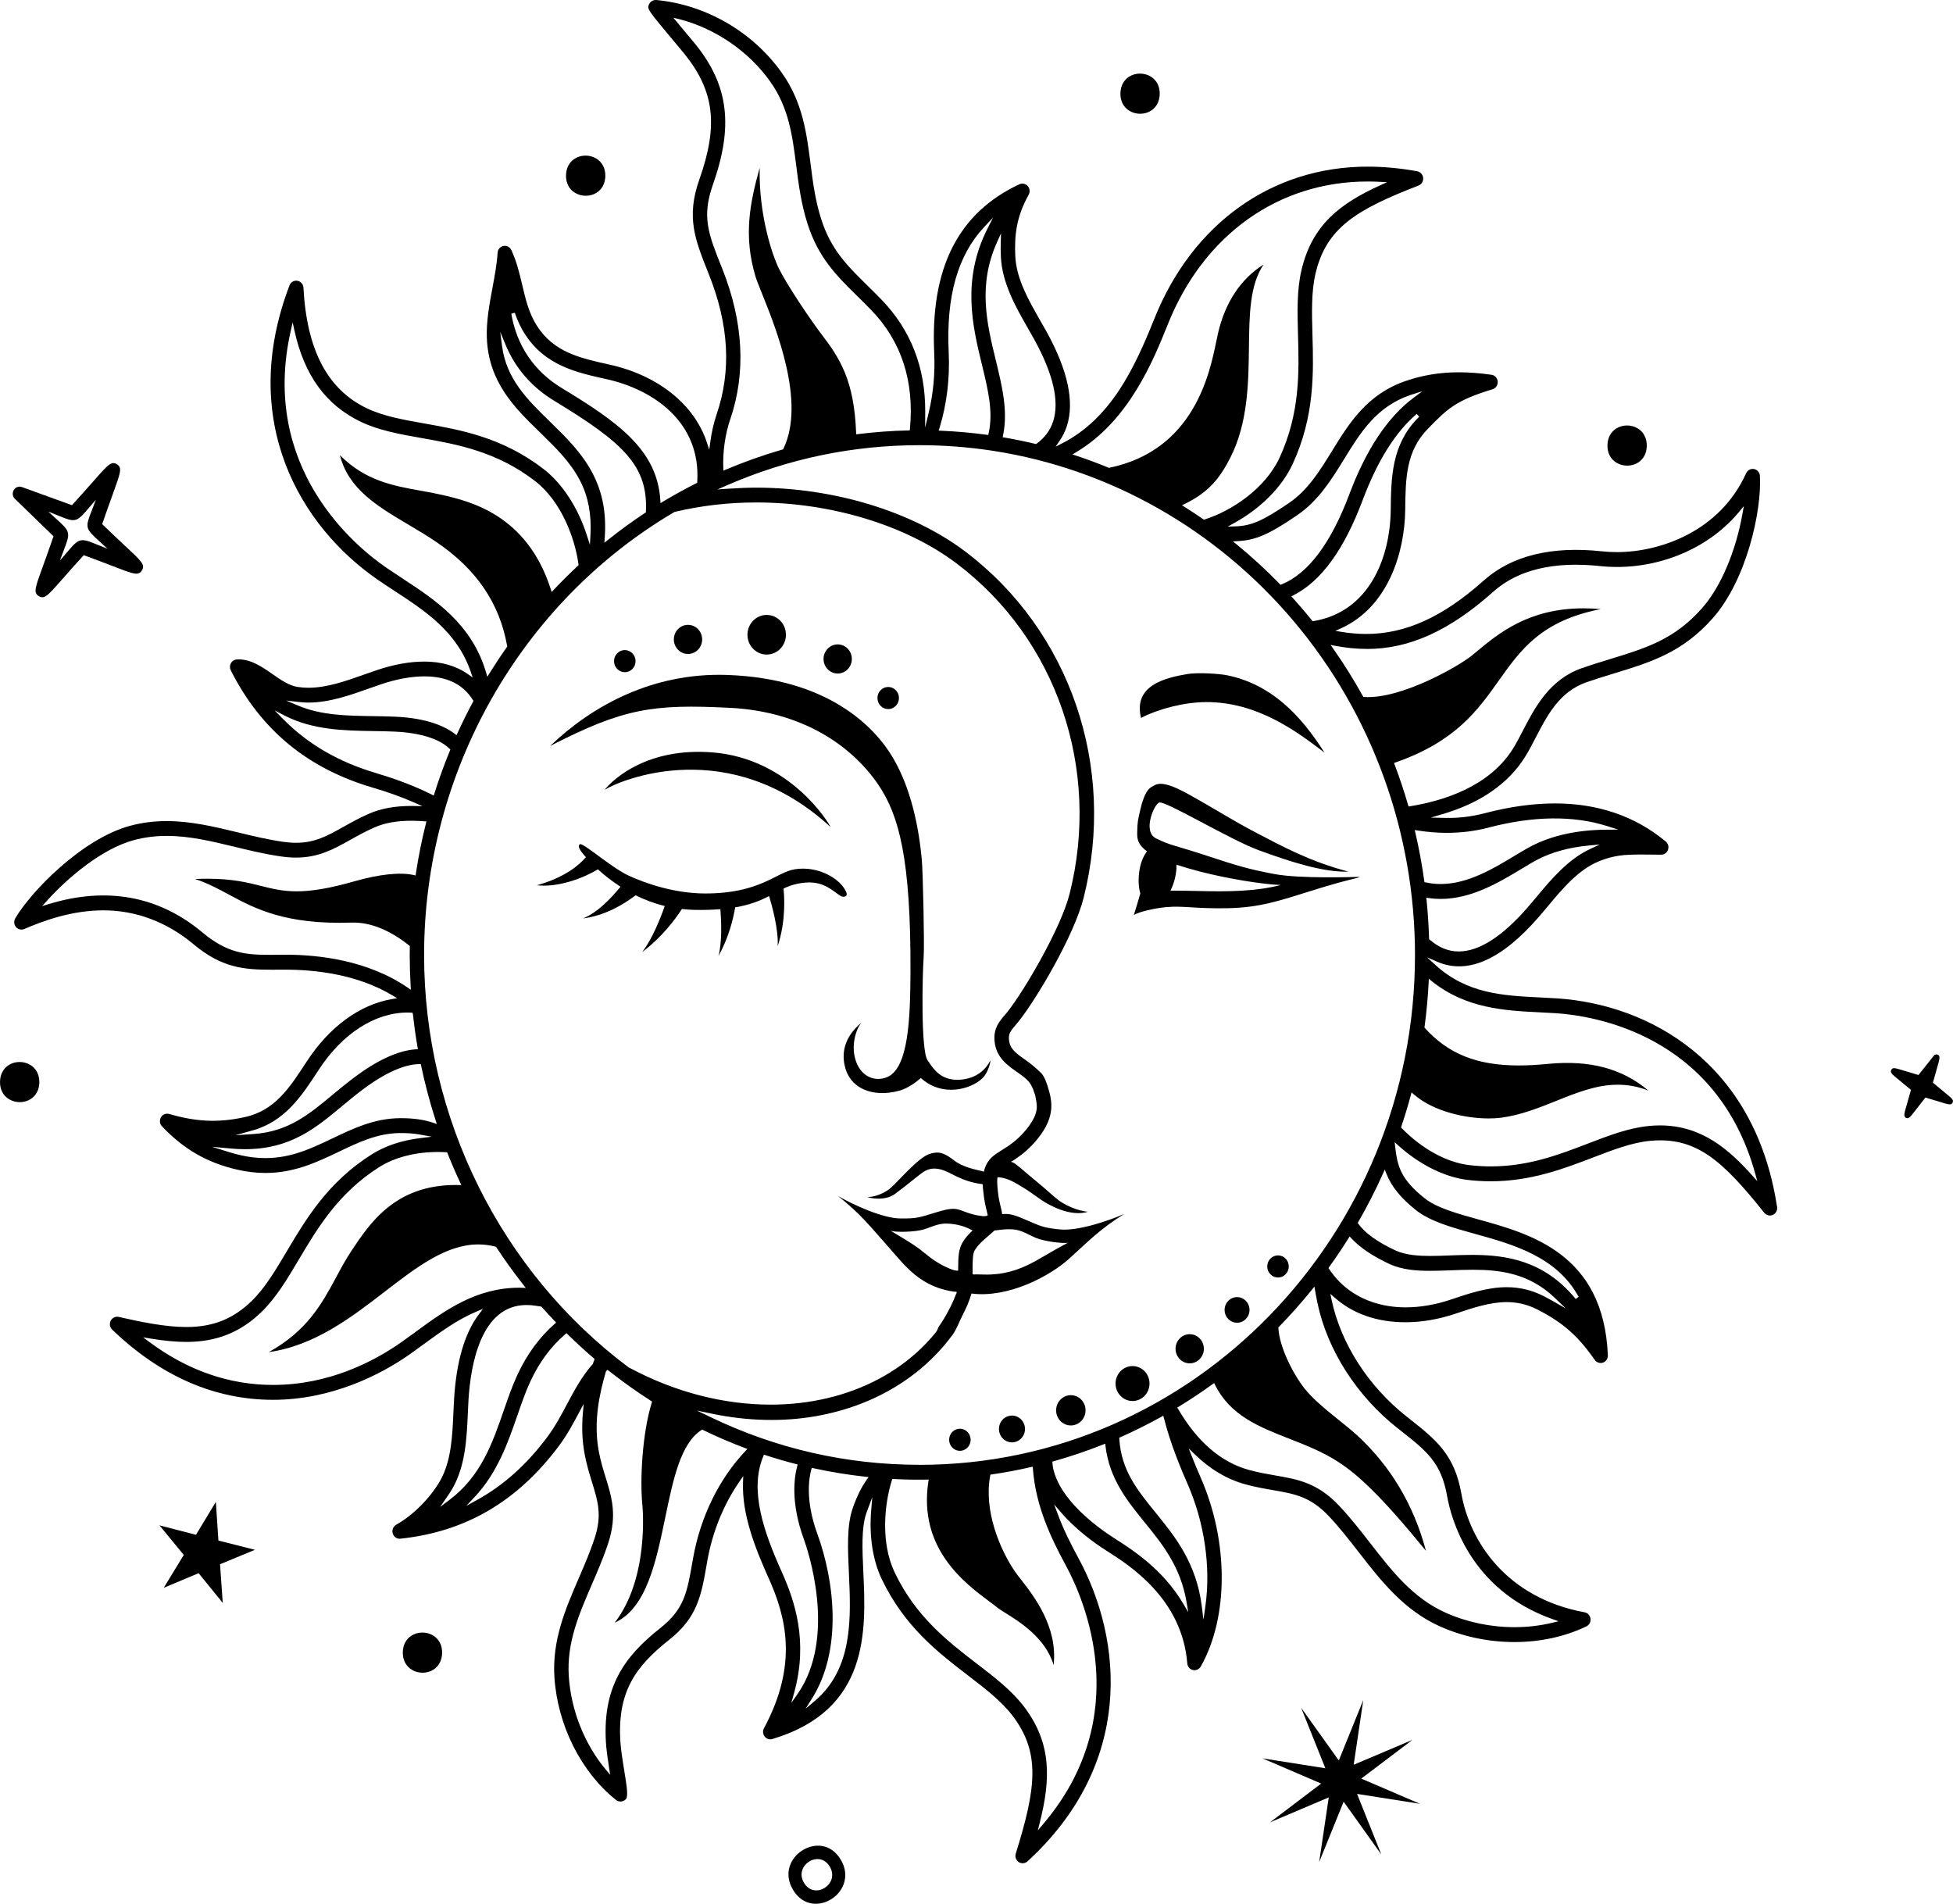 <svg width="632" height="616" viewBox="0 0 632 616" fill="none" xmlns="http://www.w3.org/2000/svg">
<g clip-path="url(#clip0_1494_10840)">
<path d="M570.931 392.418C571.374 392.977 572.031 393.301 572.746 393.301C574.061 393.301 575.112 392.22 575.112 390.896C575.112 390.646 575.076 390.418 575.012 390.19C567.801 343.631 533.546 324.995 503.895 323.047C502.136 322.929 500.371 322.841 498.592 322.752C486.342 322.149 474.772 321.583 464.487 312.214L461.793 309.758L465.109 311.199C474.972 315.479 486.042 310.434 497.948 296.704C498.806 295.719 499.664 294.689 500.543 293.645L500.779 293.358C505.717 287.452 510.82 281.341 517.502 278.657C522.097 276.811 525.37 276.495 530.981 276.495C532.131 276.495 533.36 276.509 534.711 276.524L537.534 276.554C538.871 276.554 539.914 275.473 539.914 274.149C539.914 273.318 539.507 272.56 538.828 272.112C529.015 264.037 517.037 259.963 503.18 259.963C496.09 259.963 488.429 261.036 480.403 263.147C476.351 264.213 471.984 264.772 467.418 264.64L463.022 264.544L466.789 263.434C479.117 259.808 488.122 253.55 493.56 244.842C494.718 242.989 495.783 240.937 496.905 238.768C500.714 231.406 504.659 223.795 513.4 220.757C516.523 219.669 519.517 218.75 522.419 217.867C534.318 214.22 544.467 211.116 554.272 200.011C565.192 187.649 570.145 165.344 569.516 153.996C569.459 152.893 568.68 151.974 567.622 151.768C566.557 151.562 565.499 152.136 565.056 153.121C556.559 171.963 537.22 178.647 523.241 178.647C521.597 178.647 519.968 178.559 518.388 178.39C502.072 176.625 489.137 179.809 480.16 187.826C466.939 199.629 454.854 205.13 442.111 205.13C439.524 205.13 436.83 204.902 434.107 204.453L432.134 204.13L433.964 203.299C449.015 196.489 454.561 179.067 454.732 165.028C454.846 154.82 454.947 146.01 462.093 138.714C468.425 132.25 471.041 129.58 482.997 125.955C484.048 125.639 484.748 124.594 484.67 123.469C484.584 122.344 483.741 121.417 482.654 121.263C478.859 120.726 475.408 120.461 472.099 120.461C466.045 120.461 460.442 121.373 454.968 123.241C442.368 127.543 436.579 136.935 430.991 146.01C427.003 152.481 423.244 158.571 417.176 162.711C408.657 168.513 404.919 170.146 399.795 170.315L397.28 170.396L399.502 169.168C408.05 164.447 414.903 157.519 418.305 150.15C425.466 134.633 425.066 120.623 424.716 108.268C424.516 101.135 424.323 94.398 425.716 88.485C429.175 73.814 438.788 67.857 459.034 60.047C460.021 59.672 460.642 58.65 460.542 57.568C460.442 56.487 459.656 55.605 458.62 55.414C453.138 54.421 447.728 53.921 442.54 53.921C411.716 53.921 385.945 72.262 373.61 102.995C367.17 119.042 359.552 135.383 343.672 143.473L341.599 144.532L342.929 142.583C343.936 141.104 344.722 139.501 345.258 137.817C347.731 130.066 345.573 119.917 338.848 107.65C338.162 106.393 337.426 105.113 336.682 103.819C332.837 97.105 328.864 90.169 328.549 82.793C328.256 76.108 328.885 70.181 332.88 63.011C333.388 62.099 333.266 60.966 332.58 60.194C331.908 59.436 330.786 59.201 329.879 59.62C310.039 68.909 301.02 86.772 302.314 114.232C302.621 120.77 302.035 127.198 300.57 133.353L299.376 138.361L299.405 133.206C299.484 118.954 294.731 106.76 285.276 96.972C283.761 95.398 282.274 93.935 280.831 92.516L280.673 92.361C274.106 85.897 268.91 80.786 265.751 70.916C263.8 64.827 263.028 58.745 262.278 52.862C261.027 43.088 259.741 32.991 252.958 23.497C243.56 10.274 228.374 1.5 212.365 0C212.308 0 212.243 0 212.179 0C211.25 0 210.407 0.552 210.028 1.405C209.37 2.875 209.356 2.905 218.375 13.694L218.754 14.149C220.119 15.782 221.177 17.047 221.456 17.393C231.204 29.498 232.519 40.536 226.301 58.105C222.02 70.218 224.936 77.557 228.981 87.721L229.417 88.824C235.892 105.113 236.714 119.895 231.926 134C230.982 136.766 230.289 139.781 229.86 142.965L229.517 145.495L228.717 143.083C224.65 130.831 212.908 121.454 197.307 117.99C187.609 115.85 179.233 113.997 173.73 105.385C171.164 101.377 170.106 96.913 168.991 92.192C168.112 88.456 167.198 84.595 165.468 80.903C165.018 79.94 163.967 79.381 162.917 79.587C161.873 79.793 161.094 80.697 161.03 81.793C160.801 85.404 160.108 89.147 159.365 93.118C158.371 98.48 157.342 104.01 157.542 109.276C158.078 123.697 166.562 131.956 174.766 139.935C179.854 144.892 184.643 149.554 187.759 155.629C190.353 160.689 191.439 166.395 191.075 173.073L190.896 176.279L189.924 173.235C187.044 164.241 181.941 156.423 175.924 151.783C162.552 141.487 149.138 139.111 137.296 137.016C130.463 135.802 124.017 134.662 118.65 132.081C105.964 125.977 99.275 113.225 98.196 93.089C98.132 91.964 97.31 91.023 96.231 90.846C95.137 90.677 94.072 91.309 93.679 92.346C76.891 136.42 97.381 170.403 122.152 187.517C123.888 188.723 125.689 189.899 127.512 191.091L127.69 191.208C137.624 197.702 147.901 204.409 152.368 217.463L152.968 219.228L151.475 218.169C147.63 215.44 142.856 214.065 137.274 214.065C132.579 214.065 127.44 214.992 122.002 216.816C120.787 217.22 119.55 217.661 118.292 218.103L117.914 218.235C111.932 220.36 105.786 222.537 99.79 222.537C98.582 222.537 97.403 222.449 96.281 222.265C93.515 221.824 90.913 220.015 88.169 218.11C84.781 215.757 80.972 213.094 76.606 213.381C75.812 213.433 75.105 213.889 74.712 214.602C74.326 215.315 74.311 216.168 74.676 216.897C84.46 236.245 99.532 248.674 120.744 254.888C125.461 256.271 129.892 257.867 133.915 259.624L136.702 260.845L133.172 260.779C127.748 260.779 123.217 261.61 119.336 263.323C116.163 264.721 113.454 266.236 111.067 267.574C105.957 270.442 101.919 272.7 95.816 272.7C94.508 272.7 93.115 272.597 91.678 272.391C86.775 271.692 81.901 270.523 77.192 269.383L77.041 269.346C69.58 267.545 61.862 265.677 53.958 265.677C49.798 265.677 45.925 266.177 42.108 267.199C26.485 271.398 9.855 288.666 4.938 297.153C4.416 298.042 4.516 299.175 5.181 299.962C5.831 300.727 6.939 300.999 7.854 300.602C13.879 298.006 23.098 294.557 33.482 294.557C43.866 294.557 53.9 298.234 62.555 305.47C71.76 313.177 78.892 313.773 87.955 313.773C89.048 313.773 90.184 313.766 91.371 313.751H92.35C101.862 313.751 115.612 315.207 127.104 322.142L128.512 322.988L126.904 323.26C116.377 325.054 106.536 332.276 99.175 343.594C93.658 352.081 88.891 359.406 79.085 361.494C70.552 363.311 63.713 363.017 54.715 360.443C53.707 360.156 52.6 360.619 52.071 361.531C51.535 362.465 51.671 363.664 52.414 364.436C59.525 371.922 67.072 376.254 76.891 378.49C79.929 379.181 82.952 379.534 85.868 379.534C95.266 379.534 102.584 376.041 109.659 372.658C116.106 369.576 122.18 366.686 129.406 366.62H129.792C132.064 366.62 134.03 366.775 135.795 367.091L139.733 367.797L135.766 368.289C129.906 369.018 124.567 370.812 120.336 373.489C106.114 382.468 99.011 394.419 92.75 404.972C89.127 411.076 85.718 416.827 81.408 420.997C75.426 426.792 68.916 429.381 60.304 429.381C53.622 429.381 45.832 427.807 38.406 426.108C37.399 425.873 36.312 426.387 35.826 427.336C35.333 428.292 35.533 429.476 36.298 430.219C51.978 445.295 69.487 452.936 88.348 452.936C107.208 452.936 123.181 444.868 132.757 438.095C134.208 437.073 135.652 436.021 137.103 434.955C142.506 431.006 148.087 426.932 154.255 424.35L156.299 423.497L154.948 425.292C150.388 431.322 147.694 440.5 146.951 452.568C146.865 454.01 146.794 455.488 146.729 457.003C146.386 464.784 146.036 472.836 142.391 479.183C139.204 484.743 133.637 490.31 128.212 493.354C127.24 493.906 126.769 495.09 127.097 496.186C127.426 497.274 128.434 497.995 129.563 497.87C150.667 495.649 167.448 485.824 180.884 467.828C183.578 464.217 185.579 460.452 187.516 456.812L188.881 454.245L188.623 457.157C188.202 461.923 188.402 466.35 189.224 470.674C189.874 474.072 190.782 476.999 191.575 479.58C193.498 485.794 194.87 490.251 192.426 497.716C190.96 502.172 189.088 506.504 187.273 510.688C183.02 520.528 178.625 530.699 179.411 542.716C180.426 558.248 188.08 573.471 199.379 582.436C200.337 583.193 201.809 583.031 202.595 582.083C203.091 581.484 203.053 579.423 202.481 575.898C201.909 572.36 201.052 567.073 200.859 564.822C199.401 547.724 205.511 539.318 216.56 530.581C225.701 523.345 226.951 516.174 228.681 506.246L228.867 505.18C230.518 495.73 234.155 486.773 239.372 479.271L240.516 477.624L240.444 479.646C240.066 489.839 244.204 500.569 248.735 510.644C254.281 522.984 258.44 538.399 247.22 559.211C246.762 560.064 246.848 561.116 247.441 561.881C248.02 562.631 248.992 562.969 249.921 562.697C281.424 553.313 280.245 527.537 279.38 508.725C279.044 501.334 278.722 494.355 280.33 489.677C280.473 489.258 280.623 488.846 280.773 488.457L282.281 484.427L281.917 488.729C281.217 496.987 282.432 504.886 285.34 510.96C292.723 526.375 303.636 534.744 313.27 542.135C318.83 546.4 324.076 550.43 327.72 555.225C336.754 567.124 335.324 578.582 328.707 599.755C328.385 600.784 328.778 601.917 329.657 602.512C330.515 603.086 331.723 602.998 332.487 602.292C366.856 570.831 363.547 530.978 348.996 504.172C346.788 500.106 344.265 495.23 342.3 489.927L341.142 486.795L343.3 489.31C348.031 494.833 353.963 499.15 358.108 501.79L358.423 501.981C365.655 506.592 382.55 517.373 384.208 538.222C384.294 539.274 385.023 540.142 386.023 540.377C387.045 540.59 388.06 540.127 388.561 539.245C397.608 523.315 397.623 498.797 388.596 478.22C387.546 475.815 386.567 473.476 385.695 471.255L384.673 468.659L386.645 470.586C391.569 475.381 397.044 478.639 402.925 480.257C406.242 481.169 409.279 481.698 411.959 482.161C419.013 483.382 424.087 484.257 430.126 490.692C433.563 494.355 436.694 498.385 439.724 502.275C446.942 511.556 454.318 521.036 466.01 526.264C473.414 529.574 481.74 531.317 490.101 531.317C498.463 531.317 506.467 529.559 513.364 526.242C514.293 525.794 514.822 524.794 514.693 523.749C514.557 522.705 513.793 521.874 512.785 521.69C487.529 517.028 475.622 498.782 472.899 483.265C470.677 470.586 464.566 465.754 456.104 459.069L455.182 458.341C442.747 448.509 433.899 434.734 430.905 420.556L430.512 418.658L431.834 419.82C437.887 425.145 445.62 427.836 454.804 427.836C460.085 427.836 465.545 426.902 471.012 425.064C476.515 423.21 482.154 421.313 487.564 421.313C491.088 421.313 494.361 422.107 497.548 423.74C505.76 427.939 510.612 432.205 516.073 440.029C516.666 440.875 517.788 441.236 518.738 440.897C519.71 440.552 520.353 439.573 520.311 438.522C518.938 405.796 495.511 399.302 478.409 394.566C471.477 392.647 464.931 390.83 461.036 387.734C453.21 381.505 452.209 377.313 451.495 371.15L451.316 369.576L452.474 370.621C459.335 376.828 467.51 380.895 474.907 381.777C477.394 382.079 479.924 382.226 482.411 382.226C495.454 382.226 506.096 378.144 515.487 374.541C521.997 372.04 528.122 369.687 534.032 369.135C548.726 367.789 557.252 375.261 570.931 392.433V392.418ZM514.529 274.73C507.389 278.061 501.986 284.518 497.219 290.225L497.084 290.387C496.19 291.453 495.311 292.497 494.447 293.505C486.178 303.036 478.645 307.86 472.049 307.86C468.711 307.86 465.638 306.617 462.665 304.058L462.458 303.882V303.61C462.322 299.432 462.05 295.27 461.643 291.247L461.564 290.475L462.315 290.585C463.587 290.769 464.888 290.865 466.181 290.865C476.237 290.865 485.177 285.467 492.367 281.135C494.161 280.054 496.012 278.929 497.577 278.12C502.229 275.7 507.832 274.171 514.222 273.575L517.688 273.252L514.515 274.73H514.529ZM468.204 269.479C472.863 269.479 477.352 268.92 481.554 267.817C496.019 264.007 509.054 263.823 520.003 267.273L523.698 268.435L519.839 268.464C510.384 268.523 502.186 270.325 495.476 273.818C493.775 274.708 491.859 275.862 490.008 276.98C483.319 281.018 474.993 286.04 466.203 286.04C464.559 286.04 462.922 285.864 461.35 285.511L460.95 285.423L460.893 285.004C460.171 279.775 459.206 274.546 458.02 269.457L457.812 268.582L458.677 268.714C462.043 269.229 465.245 269.486 468.204 269.486V269.479ZM442.325 209.984C456.076 209.984 469.076 204.1 483.233 191.458C491.195 184.34 502.93 181.545 517.902 183.178C519.61 183.362 521.383 183.457 523.169 183.457C538.771 183.457 553.621 176.743 562.884 165.491L564.306 163.763L563.913 165.991C561.733 178.442 556.83 189.943 550.806 196.768C541.879 206.873 532.76 209.667 521.218 213.205C518.402 214.065 515.208 215.043 511.899 216.191C501.393 219.838 496.612 229.075 492.767 236.503C491.666 238.628 490.659 240.57 489.615 242.239C481.997 254.432 467.303 259.102 456.319 260.874L455.811 260.955L455.661 260.448C454.382 256.05 452.931 251.682 451.33 247.468L451.109 246.88L451.695 246.674C471.062 239.878 478.188 229.84 485.077 220.132C492.11 210.234 498.77 200.85 518.016 197.084C516.108 196.923 514.243 196.834 512.442 196.834C494.704 196.834 484.963 204.917 477.852 210.822L476.287 212.116C472.192 215.477 453.474 226.273 441.496 225.523L441.175 225.501L441.018 225.214C438.116 219.978 434.907 214.83 431.455 209.91L430.598 208.682L432.041 208.961C435.55 209.631 439.009 209.969 442.311 209.969L442.325 209.984ZM458.77 135.317C450.294 143.973 450.173 154.643 450.051 164.961C449.865 180.354 443.219 197.893 425.123 200.96L424.787 201.019L424.573 200.747C422.658 198.371 420.585 195.945 418.427 193.554L417.891 192.959L418.598 192.598C427.61 187.98 434.943 177.861 441.025 161.667C445.749 149.084 451.616 139.751 458.463 133.927L459.256 134.824L458.777 135.317H458.77ZM400.538 175.088C406.363 174.787 410.672 172.911 419.763 166.712C426.674 162.005 430.876 155.18 434.943 148.576C440.331 139.825 445.427 131.566 456.44 127.801L460.278 126.587L457.391 128.742C449.058 134.971 442.082 145.465 436.651 159.931C430.698 175.772 423.337 185.582 414.753 189.083L414.396 189.23L414.124 188.951C409.779 184.479 405.091 180.177 400.203 176.169L398.98 175.169L400.538 175.088ZM348.21 146.341C365.377 136.155 373.245 116.549 377.955 104.834C389.54 75.969 413.688 58.73 442.554 58.73C443.812 58.73 445.084 58.76 446.378 58.826L448.865 58.951L446.585 59.988C433.835 65.783 424.637 72.659 421.178 87.338C419.635 93.876 419.835 100.921 420.042 108.378C420.378 120.211 420.757 133.611 414.082 148.076C409.472 158.063 398.602 165.314 389.868 168.065L389.597 168.153L389.361 167.991C387.374 166.616 385.373 165.3 383.429 164.079L382.493 163.491L383.479 163.013C391.298 159.21 394.878 154.496 398.123 148.12C403.855 136.832 404.019 123.947 404.155 112.578C404.29 101.752 404.405 92.229 408.893 85.603C401.539 90.221 396.472 97.832 394.164 107.797C393.985 108.555 393.806 109.452 393.599 110.452C391.426 120.983 386.352 145.642 359.037 151.349L358.866 151.386L358.701 151.319C355.35 149.937 351.862 148.635 348.317 147.458L347.052 147.039L348.203 146.355L348.21 146.341ZM323.94 75.498L323.847 78.454C323.804 79.903 323.811 81.389 323.883 82.984C324.247 91.552 328.714 99.355 332.659 106.246C333.388 107.518 334.11 108.776 334.781 110.004C340.835 121.035 342.864 129.882 340.82 136.295C339.898 139.185 338.155 141.553 335.496 143.524L335.282 143.686L335.017 143.62C331.801 142.847 328.449 142.163 325.069 141.575L324.461 141.472L324.59 140.847C326.241 133.022 324.304 125.05 322.253 116.608C319.344 104.635 316.336 92.251 322.725 78.175L323.94 75.491V75.498ZM304 138.582C306.395 130.779 307.402 122.498 307.002 113.982C306.144 95.847 309.925 82.573 318.544 73.402L321.353 70.416L319.494 74.101C311.133 90.684 314.778 105.701 317.708 117.777C319.737 126.124 321.488 133.338 319.916 140.215L319.795 140.751L319.266 140.678C314.463 140.023 309.503 139.582 304.529 139.369L303.757 139.339L303.993 138.582H304ZM236.342 135.589C241.445 120.535 240.573 104.187 233.748 87L233.312 85.904C229.26 75.726 227.03 70.122 230.696 59.76C237.4 40.794 235.77 27.63 225.058 14.326C224.75 13.951 223.492 12.443 221.92 10.561L217.911 5.751L219.655 6.155C231.432 9.171 242.203 16.525 249.206 26.335C255.267 34.822 256.425 43.882 257.647 53.472C258.426 59.576 259.233 65.886 261.32 72.409C264.851 83.426 270.689 89.177 277.45 95.832C278.915 97.266 280.423 98.759 281.967 100.355C291.708 110.445 295.91 123.352 294.459 138.722L294.409 139.259L293.888 139.273C288.535 139.391 283.089 139.788 277.7 140.457L277.064 140.538L277.036 139.876C276.393 123.197 271.833 115.983 265.944 108.29C262.171 103.363 254.466 91.868 251.958 86.698C249.985 82.632 245.497 69.644 245.84 54.296C242.624 65.805 240.545 76.41 244.497 89.508C244.847 90.662 245.604 92.552 246.569 94.942C251.172 106.371 260.755 130.139 253.537 145.149L253.423 145.392L253.173 145.465C247.012 147.238 240.859 149.422 234.877 151.952L234.098 152.283L234.062 151.415C233.862 146.113 234.663 140.501 236.328 135.604L236.342 135.589ZM166.59 101.208C167.491 103.811 168.541 106.047 169.813 108.025C176.374 118.284 186.508 120.527 196.306 122.69C211.271 126.006 226.823 136.457 225.636 155.864L225.615 156.217L225.308 156.372C221.691 158.196 218.075 160.189 214.566 162.299L213.737 162.799L213.68 161.814C212.679 145.502 199.822 136.493 181.77 125.55C172.865 120.152 167.219 111.835 165.461 101.517L166.597 101.208H166.59ZM177.968 136.427C170.685 129.338 163.81 122.645 162.438 111.791L161.88 107.378L163.567 111.475C166.719 119.115 172.043 125.249 179.383 129.705C201.845 143.318 209.699 150.775 209.027 165.469L209.013 165.785L208.756 165.954C204.682 168.638 200.609 171.602 196.635 174.772L195.584 175.61L195.684 174.25C196.27 166.204 195.063 159.571 191.882 153.379C188.395 146.583 183.092 141.421 177.968 136.435V136.427ZM218.204 165.689L218.361 165.623C226.866 163.608 235.742 162.579 244.732 162.579C268.974 162.579 293.223 169.962 309.596 182.339C341.957 206.799 356.3 248.747 346.13 289.203C343.336 300.315 331.415 320.62 326.027 327.393C325.734 327.753 325.448 328.099 325.169 328.423L325.048 328.57C323.289 330.629 321.474 332.761 321.846 336.887C322.317 342.138 326.027 344.712 329.007 346.786C330.936 348.124 332.759 349.389 333.724 351.191C334.031 351.765 334.353 352.404 334.51 353.044C334.646 353.566 334.967 354.081 335.046 354.611C335.274 356.14 335.689 357.479 335.446 359.06C335.182 360.796 334.338 362.384 333.359 363.803C332.966 364.377 332.544 364.936 332.101 365.473C329.221 369.01 326.42 370.76 324.168 372.165C323.004 372.893 321.81 373.621 320.81 374.592C319.909 375.46 319.266 376.511 318.816 377.688C318.644 378.151 318.487 378.6 318.401 379.093C317.979 379.019 317.558 378.879 317.136 378.791C314.728 378.276 311.04 377.269 308.896 375.585C305.523 372.945 303.743 372.415 300.777 373.379C297.175 374.541 290.622 382.307 288.199 384.41C286.734 385.682 283.739 387.271 280.802 387.322C281.117 387.579 286.234 388.8 289.607 386.329C292.98 383.851 295.739 381.49 298.154 379.666C299.812 378.416 302.428 376.901 307.624 379.696C310.075 381.012 312.677 382.145 315.399 382.718C316.05 382.858 316.764 383.042 317.429 383.093C317.572 383.108 317.772 383.093 317.901 383.167C318.108 383.292 318.029 383.851 318.051 384.072C318.101 384.557 318.158 385.05 318.201 385.535C318.465 388.381 318.944 390.33 319.302 391.757C319.437 392.286 319.58 392.889 319.645 393.286C319.645 393.323 318.787 393.507 318.708 393.514C318.144 393.558 317.529 393.441 316.965 393.36C316.379 393.279 315.8 393.169 315.228 393.029C314.227 392.786 313.248 392.47 312.283 392.102C309.232 390.94 308.431 390.617 302.971 392.271C297.511 393.919 296.875 394.301 291.408 394.257C285.519 394.206 275.964 389.749 271.183 386.991C278.472 392.705 281.938 397.236 287.391 403.347C288.928 405.068 290.4 406.855 291.972 408.554C293.638 410.355 295.41 412.047 297.397 413.466C299.605 415.047 302.042 416.261 304.622 417.04C305.544 417.32 306.48 417.548 307.424 417.724C307.867 417.805 308.303 417.886 308.746 417.952C308.917 417.974 309.468 417.908 309.575 418.048C309.703 418.21 309.332 418.842 309.26 419.011C309.01 419.629 308.782 420.247 308.517 420.857C307.924 422.21 307.252 423.519 306.545 424.814C305.916 425.961 305.251 427.086 304.544 428.182C304.265 428.608 303.915 428.969 303.707 429.425C303.45 429.976 303.286 430.52 302.907 431.006C302.435 431.616 301.928 432.212 301.42 432.793C300.356 434.014 299.233 435.183 298.069 436.308C293.981 440.243 289.335 443.552 284.368 446.192C279.165 448.957 273.605 451.002 267.902 452.362C261.849 453.811 255.624 454.495 249.414 454.495C234.155 454.495 218.454 450.428 204.01 442.736C203.903 442.677 203.789 442.64 203.682 442.603L203.517 442.515C162.016 411.48 137.238 361.568 137.238 308.993C137.238 249.998 168.262 195.091 218.204 165.689ZM327.749 397.78C330.636 397.993 332.53 399.398 335.16 400.523C337.783 401.641 344.001 402.479 345.709 402.089C345.394 402.163 345.044 402.42 344.751 402.575C344.429 402.744 344.108 402.913 343.786 403.082C343.164 403.413 342.557 403.751 341.942 404.09C340.792 404.737 339.655 405.399 338.512 406.068C336.397 407.303 334.281 408.539 332.058 409.568C329.779 410.62 327.399 411.422 324.94 411.885C323.532 412.15 322.11 412.312 320.681 412.385C319.044 412.473 317.429 412.341 315.792 412.348C315.571 412.348 314.978 412.451 314.806 412.297C314.663 412.172 314.728 411.775 314.735 411.598C314.756 411.186 314.735 410.782 314.735 410.377C314.735 409.576 314.742 408.774 314.785 407.973C314.842 406.899 314.856 405.575 315.399 404.612C316.436 402.781 318.344 401.163 320.03 399.729C320.595 399.251 321.131 398.736 321.696 398.258C321.932 398.059 322.182 398.111 322.489 398.074C324.247 397.846 325.955 397.647 327.742 397.78H327.749ZM310.039 411.142C308.703 411.194 307.245 410.473 306.044 409.921C304.829 409.363 303.657 408.693 302.535 407.958C300.806 406.818 299.255 405.45 297.618 404.185C295.696 402.7 291.894 400.42 288.199 398.228C289.864 398.802 296.125 398.648 298.855 397.824C301.585 397 303.614 395.801 306.502 395.912C308.074 395.971 309.646 396.191 311.169 396.64C311.783 396.816 312.383 397.037 312.977 397.28C313.241 397.39 313.491 397.522 313.756 397.633C313.934 397.706 314.077 397.846 314.256 397.934C314.299 397.956 314.742 398.118 314.756 398.103L314.578 398.272C313.12 399.677 312.105 400.927 311.383 402.2C311.326 402.295 311.276 402.398 311.226 402.494C309.904 405.112 310.154 408.274 310.054 411.157L310.039 411.142ZM130.199 187.12L129.777 186.84C128.076 185.722 126.39 184.626 124.76 183.501C115.005 176.765 83.967 151.327 94.122 106.9L94.708 104.326L95.273 106.908C98.425 121.366 105.421 131.022 116.67 136.435C122.595 139.288 129.348 140.487 136.502 141.752C147.83 143.759 160.658 146.032 173.122 155.629C181.713 162.255 186.072 174.272 187.194 182.545L187.237 182.861L187.001 183.075C184.407 185.487 181.784 188.098 179.204 190.826L178.525 191.547L178.218 190.598C170.478 166.469 151.968 162.196 143.077 160.137C140.748 159.6 138.368 159.174 136.066 158.762C127.276 157.188 118.207 155.563 110.009 147.282C112.718 158.218 122.123 163.799 132.05 169.69C135.066 171.477 138.182 173.33 141.205 175.375C154.141 184.134 161.63 195.113 164.103 208.947L164.146 209.204L163.996 209.417C162.016 212.219 160.137 215.058 158.393 217.86L157.7 218.978L157.328 217.705C152.725 201.865 140.748 194.04 130.177 187.127L130.199 187.12ZM96.774 227.148C97.903 227.273 98.861 227.332 99.782 227.332C106.608 227.332 113.418 224.905 119.436 222.765C120.801 222.28 122.137 221.802 123.445 221.368C128.355 219.728 133.136 218.853 137.267 218.853C144.635 218.853 149.788 221.353 153.026 226.501L153.219 226.803L153.047 227.119C151.296 230.384 149.617 233.774 148.051 237.201L147.744 237.878L147.165 237.437C144.207 235.172 138.468 232.37 127.919 231.899C125.646 231.796 123.317 231.759 121.065 231.723H120.794C112.153 231.59 103.992 231.465 96.481 228.31L92.607 226.685L96.766 227.148H96.774ZM122.023 250.24C109.616 246.607 99.625 240.812 91.485 232.532L88.855 229.862L92.157 231.561C101.29 236.253 111.617 236.407 120.73 236.547C123.238 236.584 125.496 236.62 127.719 236.723C139.318 237.246 143.985 240.753 145.45 242.246L145.736 242.541L145.579 242.923C143.756 247.35 142.07 252.005 140.576 256.749L140.369 257.411L139.761 257.109C134.394 254.44 128.427 252.138 122.023 250.262V250.24ZM92.357 308.919L90.513 308.934C89.355 308.949 88.248 308.956 87.183 308.956C79.557 308.956 73.54 308.434 65.521 301.72C51.42 289.916 34.547 286.783 15.701 292.549L13.636 293.181L15.101 291.556C22.062 283.819 33.125 274.575 43.302 271.84C46.732 270.92 50.227 270.472 53.972 270.472C61.333 270.472 68.451 272.193 75.984 274.009C80.836 275.186 85.846 276.399 91.049 277.135C92.714 277.37 94.322 277.488 95.823 277.488C103.12 277.488 108.066 274.715 113.304 271.781C115.784 270.391 118.25 269.016 121.187 267.721C124.474 266.272 128.405 265.566 133.186 265.566C134.373 265.566 135.63 265.618 137.289 265.743L137.996 265.794L137.817 266.5C136.495 271.766 135.402 277.193 134.58 282.628L134.48 283.268L133.872 283.128C129.484 282.157 122.752 282.856 114.569 285.195C106.879 287.386 100.976 288.409 95.987 288.409C91.428 288.409 88.04 287.555 84.453 286.651C80.129 285.562 75.226 284.327 67.179 284.327C65.878 284.327 64.513 284.356 63.098 284.423C67.079 285.702 70.481 287.526 74.033 289.438C82.559 294.02 92.271 299.219 113.783 298.528C121.68 298.226 128.877 303.08 132.393 305.919L132.622 306.103L132.607 307.132C132.593 307.743 132.586 308.36 132.586 308.978C132.586 312.207 132.686 315.597 132.886 319.046L132.958 320.267L131.971 319.59C119.122 310.765 103.349 308.912 92.378 308.912L92.357 308.919ZM81.794 365.76C92.328 362.789 97.788 354.39 103.063 346.264C110.767 334.416 121.308 327.621 131.978 327.621C132.322 327.621 132.657 327.636 132.993 327.658L133.494 327.68L133.629 328.195C134.03 331.857 134.53 335.431 135.116 338.807L135.23 339.476L134.573 339.52C128.834 339.902 122.03 343.035 114.347 348.838C111.932 350.662 109.645 352.559 107.63 354.236C99.918 360.641 93.265 366.171 81.98 366.936L76.148 367.333L81.787 365.745L81.794 365.76ZM129.792 361.81H129.363C121.123 361.877 114.297 365.135 107.701 368.289C100.762 371.599 94.229 374.724 85.868 374.724C83.245 374.724 80.644 374.423 77.899 373.798C76.62 373.511 75.362 373.173 74.147 372.79L68.594 371.062L74.369 371.599C76.091 371.761 77.728 371.842 79.243 371.842C93.908 371.842 102.005 365.12 110.574 358.001C112.661 356.265 114.812 354.478 117.12 352.735C126.29 345.808 132.279 344.337 135.695 344.315H136.174L136.274 344.793C137.524 350.779 139.111 356.751 140.983 362.546L141.355 363.7L140.233 363.311C137.317 362.303 133.901 361.81 129.784 361.81H129.792ZM134.408 431.028C132.965 432.08 131.543 433.124 130.113 434.131C121.08 440.515 106.5 448.119 88.348 448.119C74.176 448.119 60.711 443.442 48.319 434.212L46.311 432.719L48.755 433.124C53.2 433.852 56.981 434.205 60.297 434.205C70.059 434.205 77.785 431.124 84.61 424.512C89.384 419.886 92.95 413.871 96.731 407.502C102.72 397.412 109.509 385.976 122.773 377.6C127.733 374.474 134.451 372.746 141.698 372.746C142.577 372.746 143.456 372.776 144.321 372.827L144.693 372.849L144.835 373.202C146.129 376.46 147.494 379.615 148.881 382.564L149.288 383.439H148.209C147.944 383.432 147.694 383.424 147.444 383.424C127.848 383.424 119.643 395.809 113.654 404.847C111.86 407.553 110.374 410.311 108.802 413.238C104.199 421.784 99.454 430.594 86.968 437.5C101.798 435.448 113.811 426.182 124.496 417.952C134.701 410.091 144.342 402.656 154.762 402.656C156.606 402.656 158.464 402.891 160.287 403.354L160.508 403.413L160.637 403.604C163.317 407.7 166.247 411.767 169.349 415.702L170.149 416.724L168.527 416.68C168.384 416.673 168.234 416.665 168.091 416.665C154.048 416.665 144.064 423.961 134.408 431.021V431.028ZM145.386 485.368L142.406 487.604L144.557 484.522C145.307 483.441 145.922 482.5 146.415 481.632C150.646 474.256 151.046 465.203 151.396 457.223C151.46 455.694 151.525 454.267 151.611 452.87C152.318 441.434 155.691 422.262 170.378 422.262C171.428 422.262 172.515 422.35 173.615 422.534L175.209 422.784L175.352 422.946C176.617 424.38 177.982 425.865 179.519 427.483L179.962 427.947L179.483 428.366C174.594 432.653 170.557 438.161 167.483 444.743C165.775 448.406 164.432 452.289 163.01 456.4C159.393 466.865 155.656 477.675 145.393 485.368H145.386ZM191.861 441.294C188.238 445.405 185.808 449.98 183.456 454.407C181.57 457.959 179.64 461.577 177.167 464.894C170.406 473.954 162.902 480.661 154.233 485.412L150.91 487.228L153.533 484.449C161.016 476.513 164.41 466.688 167.412 458.018C168.806 454.002 170.099 450.244 171.7 446.832C174.559 440.721 178.325 435.639 182.913 431.719L183.321 431.374L183.699 431.749C186.379 434.381 189.202 436.97 192.097 439.448L192.404 439.713L191.861 441.294ZM241.231 469.49C232.626 478.587 226.601 490.964 224.257 504.334L224.071 505.393C222.356 515.248 221.413 520.668 213.701 526.772C202.016 536.016 194.562 546.099 196.192 565.249C196.306 566.58 196.614 568.838 197.128 572.162L197.457 574.265L196.099 572.655C189.174 564.433 184.786 553.409 184.064 542.407C183.349 531.581 187.323 522.389 191.532 512.667C193.39 508.372 195.313 503.93 196.835 499.275C199.78 490.317 197.957 484.419 196.035 478.183C195.227 475.587 194.405 472.91 193.798 469.755C191.94 460.04 194.034 450.796 196.063 443.832L196.156 443.64L196.521 443.265L196.992 443.523C201.345 446.979 205.94 450.252 210.628 453.26L211.014 453.51L210.878 453.958C207.92 463.629 207.026 478.352 207.877 486.993C207.977 487.993 210.057 510.696 198.915 525.051C209.17 520.44 212.279 505.459 215.295 490.942C217.846 478.654 220.255 467.056 226.951 462.746L227.223 462.57L227.516 462.71C231.954 464.864 236.485 466.813 240.995 468.512L241.852 468.836L241.216 469.505L241.231 469.49ZM256.067 551.026L256.996 547.687C261.577 531.17 257.261 518.138 252.987 508.629C247.17 495.686 242.417 482.191 247.012 471.189L247.22 470.682L247.727 470.851C250.929 471.895 254.23 472.858 257.539 473.712L258.125 473.859L257.968 474.454C256.953 478.264 255.889 486.375 260.084 497.892C261.249 501.084 271.075 529.596 258.04 548.202L256.067 551.019V551.026ZM280.48 478.786C278.722 481.242 277.229 484.287 275.921 488.082C273.998 493.649 274.341 501.084 274.706 508.96C275.371 523.448 276.121 539.87 263.621 550.416L260.691 552.886L262.749 549.614C272.641 533.905 270.118 511.733 264.465 496.215C260.52 485.405 261.806 478.124 262.542 475.499L262.692 474.954L263.228 475.072C268.774 476.285 274.434 477.212 280.059 477.822L281.081 477.933L280.473 478.786H280.48ZM344.908 506.526C350.747 517.285 367.478 555.13 337.483 590.327L335.846 592.253L336.468 589.775C339.97 575.868 340.449 564.168 331.408 552.261C327.377 546.959 321.882 542.738 316.071 538.281C306.859 531.214 296.418 523.205 289.543 508.835C284.94 499.238 286.162 486.758 288.613 478.984L288.756 478.543L289.207 478.565C292.544 478.734 295.889 478.815 299.162 478.764L300.527 478.742L300.42 479.455C297.132 501.054 312.183 512.255 320.266 518.27C321.295 519.035 322.21 519.719 322.975 520.337C323.454 520.719 324.29 521.242 325.348 521.896C329.75 524.624 338.419 529.993 340.956 538.789C342.357 526.411 334.61 516.483 330.293 510.953C329.55 510.004 328.928 509.203 328.492 508.563C323.468 501.238 318.344 488.721 320.416 477.572L320.495 477.146L320.91 477.087C325.148 476.469 329.393 475.668 333.538 474.719L334.202 474.565L334.253 475.263C335.146 487.133 339.906 497.311 344.915 506.541L344.908 506.526ZM382.9 518.896C376.347 507.769 366.291 501.356 360.888 497.907L360.581 497.708C355.25 494.303 342.636 485.235 340.713 474.609C340.656 474.315 340.635 474.02 340.613 473.719L340.534 472.932L341.013 472.8C346.388 471.292 351.748 469.476 356.943 467.409L357.651 467.13L357.744 467.902C359.009 478.536 364.812 485.684 370.429 492.597C376.147 499.635 382.064 506.916 383.994 518.484L384.523 521.646L382.907 518.903L382.9 518.896ZM390.068 519.69L389.447 524.08L388.896 519.682C387.153 505.695 380.17 497.09 374.01 489.501C368.021 482.132 362.854 475.771 362.218 465.629L362.189 465.203L362.568 465.034C367.063 463.041 371.508 460.827 375.789 458.444L376.454 458.077L376.647 458.827C378.719 467.034 382.021 474.962 384.323 480.213C389.768 492.626 391.862 507.011 390.068 519.69ZM452.331 462.158L453.253 462.886C461.729 469.578 466.396 473.27 468.297 484.11C469.512 491.045 475.558 514.409 502.422 523.904L504.359 524.588L502.365 525.066C498.427 526.014 494.296 526.5 490.101 526.5C482.376 526.5 474.693 524.889 467.875 521.845C457.241 517.094 450.544 508.482 443.455 499.363C440.331 495.348 437.108 491.2 433.492 487.353C426.381 479.779 420.078 478.69 412.774 477.425C410.029 476.947 407.235 476.462 404.14 475.616C395.157 473.145 387.467 466.534 381.285 455.966L380.978 455.444L381.492 455.135C385.209 452.862 388.861 450.436 392.348 447.906L392.906 447.501L393.213 448.126C398.144 458.047 407.414 461.68 417.226 465.526C422.636 467.644 428.239 469.843 433.313 473.189C439.502 477.271 446.713 483.772 461.443 501.782C457.484 486.942 450.008 474.388 439.195 464.445C437.559 462.938 435.515 461.29 433.349 459.555C429.34 456.326 424.802 452.671 422.093 449.2C418.177 444.177 413.967 435.543 413.703 429.778L413.688 429.513L413.874 429.322C417.612 425.49 421.2 421.453 424.544 417.305L425.352 416.305L425.573 417.592C425.795 418.835 426.031 420.166 426.331 421.6C429.554 436.874 439.031 451.671 452.331 462.18V462.158ZM502.537 420.997C501.608 420.467 500.65 419.945 499.635 419.423C495.783 417.452 491.838 416.496 487.564 416.496C481.389 416.496 475.372 418.518 469.554 420.482C464.552 422.166 459.585 423.019 454.804 423.019C448.686 423.019 437.344 421.409 430.133 410.642L429.897 410.282L430.147 409.936C432.313 406.928 434.4 403.825 436.344 400.729L436.751 400.074L437.266 400.633C440.038 403.648 444.191 406.45 449.601 408.973C453.824 410.936 458.649 411.201 462.801 411.201C464.895 411.201 467.003 411.12 469.24 411.039C471.641 410.951 474.086 410.855 476.515 410.855C485.435 410.855 494.84 411.966 503.216 420.026L506.71 423.387L502.529 420.997H502.537ZM458.184 391.543C462.815 395.22 469.797 397.155 477.187 399.206C489.615 402.648 503.687 406.553 510.863 419.614L509.898 420.306C499.649 407.745 487.178 406.046 476.337 406.046C473.864 406.046 471.448 406.134 469.118 406.222C466.939 406.303 464.873 406.384 462.858 406.384C459.392 406.384 454.968 406.178 451.538 404.582C445.827 401.927 441.811 399.052 439.602 396.029L439.367 395.706L439.567 395.353C442.49 390.278 445.177 385.013 447.55 379.718L448.121 378.438L448.636 379.747C450.265 383.91 453.303 387.66 458.191 391.551L458.184 391.543ZM297.561 473.962C273.991 473.962 251.257 468.784 229.989 458.562L225.479 456.4L230.353 457.422C241.924 459.842 253.452 460.092 264.107 458.216C270.053 457.165 275.885 455.458 281.445 453.039C286.748 450.722 291.787 447.759 296.368 444.162C300.82 440.662 304.822 436.558 308.21 431.962C309.646 430.006 310.325 427.814 311.426 425.689C312.048 424.483 312.641 423.262 313.162 422.004C313.42 421.379 313.663 420.739 313.884 420.092C313.992 419.776 314.077 419.46 314.184 419.144C314.256 418.938 314.363 418.754 314.377 418.541C317.329 418.938 320.352 418.761 323.275 418.254C326.434 417.71 329.514 416.761 332.487 415.533C335.203 414.408 337.833 413.047 340.334 411.473C342.314 410.23 344.236 408.855 345.987 407.274C352.048 401.795 355.964 397.669 363.804 392.794C358.759 395.015 348.796 398.397 342.936 397.802C337.497 397.25 336.904 396.802 331.644 394.559C329.486 393.639 327.249 392.661 324.869 392.808C324.676 392.823 324.504 392.86 324.304 392.86C324.226 392.124 324.047 391.367 323.854 390.587C323.518 389.242 323.104 387.579 322.875 385.079C322.668 382.843 322.653 381.77 322.811 380.88C323.004 380.939 323.197 380.946 323.397 380.939C326.484 381.27 329.114 383.071 330.915 384.138C332.823 385.27 334.953 386.859 336.775 388.124C339.334 389.903 346.359 393.853 352.055 392.088C348.76 391.838 344.458 389.852 342.464 388.285C340.163 386.469 338.04 384.402 335.753 382.564C333.838 381.027 332.016 379.38 330.115 377.828C329.721 377.512 329.328 377.195 328.935 376.887C328.378 376.445 327.863 376.07 327.163 375.953C327.342 375.791 327.585 375.68 327.792 375.555C328.056 375.386 328.321 375.21 328.578 375.041C329.143 374.666 329.693 374.276 330.229 373.864C331.48 372.923 332.666 371.886 333.767 370.76C334.445 370.062 335.096 369.334 335.71 368.576C341.957 360.899 340.342 355.706 338.912 351.132C338.612 350.161 338.269 349.316 337.79 348.433C337.554 347.999 337.211 347.485 336.861 347.146C335.232 345.55 333.516 344.116 331.644 342.815C328.635 340.719 326.777 339.299 326.52 336.461C326.341 334.497 326.913 333.725 328.578 331.769C328.928 331.357 329.293 330.93 329.664 330.467C335.303 323.385 347.574 302.808 350.683 290.438C361.339 248.064 346.302 204.115 312.391 178.478C295.253 165.52 269.968 157.791 244.761 157.791C242.131 157.791 238.901 157.909 235.663 158.129L232.176 158.365L235.399 156.967C255.117 148.392 276.042 144.046 297.583 144.046C305.28 144.046 313.091 144.627 320.781 145.782C321.038 145.848 321.224 145.885 321.381 145.892H321.481C359.087 151.717 393.563 171.271 418.634 200.967C443.955 230.965 457.898 269.339 457.898 309.015C457.898 399.979 385.988 473.976 297.59 473.976L297.561 473.962ZM533.611 364.333C527.079 364.943 520.668 367.407 513.871 370.018C504.402 373.651 494.618 377.409 482.419 377.409C480.117 377.409 477.773 377.269 475.443 376.989C468.161 376.122 460.214 371.783 453.639 365.076L453.374 364.804L453.496 364.443C454.611 361.127 455.64 357.744 456.54 354.383L456.79 353.471L457.491 354.081C464.102 359.847 474.672 361.891 481.725 361.891C483.269 361.891 484.713 361.803 486.006 361.619C492.252 360.766 497.998 358.457 503.566 356.229C510.291 353.53 516.651 350.978 523.541 350.978C526.936 350.978 530.195 351.603 533.432 352.89C524.977 345.734 514.422 342.925 500.921 344.241C497.412 344.58 494.311 344.749 491.438 344.749C478.038 344.749 468.697 341.035 461.15 332.695L460.957 332.482L461 332.195C461.636 327.415 462.086 322.598 462.322 317.884L462.379 316.715L463.272 317.435C474.393 326.385 487.128 327.011 498.356 327.562C500.107 327.65 501.851 327.731 503.587 327.849C515.544 328.636 555.523 334.696 567.994 379.733L568.673 382.182L566.993 380.306C559.468 371.915 550.648 364.149 537.198 364.149C536.033 364.149 534.826 364.208 533.611 364.318V364.333Z" fill="black"/>
<path d="M259.605 598.747C255.895 601.115 253.394 606.131 256.653 611.529C259.912 616.919 265.386 616.824 269.095 614.456C271.104 613.169 272.554 611.279 273.191 609.116C273.905 606.675 273.512 604.101 272.047 601.681C268.781 596.283 263.314 596.379 259.605 598.747ZM266.909 610.837C264.907 612.117 261.956 612.161 260.198 609.256C258.44 606.351 259.798 603.652 261.791 602.373C263.793 601.093 266.744 601.042 268.495 603.946C270.253 606.851 268.902 609.55 266.901 610.837H266.909Z" fill="black"/>
<path d="M17.324 173.514C15.916 177.618 14.787 180.729 13.872 183.237C11.307 190.304 10.771 191.775 12.557 192.893C13.351 193.393 14.051 193.378 14.894 192.834C15.988 192.142 17.431 190.502 20.304 187.237C22.048 185.259 24.214 182.803 27.101 179.64C31.075 181.089 34.09 182.244 36.52 183.185C42.302 185.406 44.053 186.083 45.225 185.325C45.497 185.149 45.725 184.906 45.933 184.553C47.019 182.714 45.883 181.663 40.437 176.581C38.514 174.787 36.127 172.566 33.061 169.587C34.469 165.491 35.598 162.38 36.506 159.872C39.072 152.805 39.601 151.327 37.828 150.209C37.028 149.709 36.327 149.724 35.484 150.268C34.398 150.966 32.954 152.599 30.081 155.864C28.337 157.843 26.179 160.299 23.285 163.461L7.083 157.593C6.44 157.357 5.768 157.423 5.203 157.784C4.603 158.166 4.203 158.821 4.131 159.549C4.06 160.247 4.303 160.909 4.825 161.409L17.324 173.529V173.514ZM18.768 166.8C22.291 168.234 23.749 168.83 25.4 167.763C26.343 167.168 27.273 166.065 28.823 164.248C29.452 163.513 30.174 162.66 31.024 161.696C30.539 163.035 30.103 164.152 29.724 165.116C27.501 170.779 27.551 170.97 32.318 175.294C33.026 175.934 33.847 176.677 34.784 177.552C33.569 177.081 32.532 176.662 31.639 176.294C28.109 174.86 26.651 174.264 24.993 175.323C24.056 175.919 23.12 177.022 21.577 178.839C20.948 179.574 20.226 180.42 19.368 181.398C19.826 180.148 20.233 179.081 20.59 178.162C22.87 172.242 22.82 172.051 18.117 167.815C17.403 167.168 16.574 166.425 15.63 165.542C16.853 166.013 17.882 166.432 18.775 166.8H18.768Z" fill="black"/>
<path d="M140.098 529.155C137.982 527.904 135.195 527.934 133.151 529.243C131.415 530.353 130.421 532.229 130.35 534.531C130.271 537.046 131.35 539.149 133.316 540.318C135.431 541.576 138.225 541.546 140.269 540.237C142.006 539.127 142.992 537.252 143.071 534.95C143.15 532.405 142.092 530.346 140.105 529.162L140.098 529.155Z" fill="black"/>
<path d="M365.54 35.888C367.656 37.146 370.45 37.117 372.494 35.807C374.224 34.697 375.217 32.822 375.288 30.52C375.367 27.968 374.309 25.916 372.323 24.732C370.207 23.474 367.413 23.511 365.376 24.813C363.639 25.923 362.646 27.799 362.574 30.101C362.496 32.653 363.546 34.704 365.54 35.888Z" fill="black"/>
<path d="M9.756 344.543C7.641 343.285 4.846 343.322 2.81 344.624C1.08 345.734 0.079 347.617 0.008 349.911C-0.071 352.456 0.98 354.515 2.981 355.699C5.096 356.957 7.891 356.927 9.935 355.618C11.671 354.508 12.665 352.632 12.729 350.338C12.815 347.823 11.729 345.712 9.763 344.543H9.756Z" fill="black"/>
<path d="M186.137 62.422C188.253 63.68 191.047 63.65 193.091 62.341C194.828 61.231 195.821 59.355 195.885 57.061C195.964 54.546 194.885 52.435 192.912 51.266C190.797 50.008 188.003 50.045 185.966 51.354C184.229 52.457 183.236 54.347 183.164 56.642C183.086 59.186 184.136 61.245 186.13 62.43L186.137 62.422Z" fill="black"/>
<path d="M523.155 149.746C525.27 151.003 528.065 150.966 530.109 149.665C531.845 148.554 532.839 146.679 532.903 144.384C532.982 141.869 531.903 139.759 529.93 138.589C527.815 137.332 525.02 137.369 522.983 138.678C521.247 139.788 520.253 141.671 520.182 143.965C520.103 146.517 521.154 148.569 523.148 149.753L523.155 149.746Z" fill="black"/>
<path d="M629.084 353.294C628.148 352.544 626.99 351.588 625.496 350.323C626.025 348.404 626.447 346.933 626.783 345.756C627.733 342.44 627.94 341.734 627.09 341.278C626.683 341.05 626.139 341.167 625.832 341.55L620.822 347.838C618.95 347.293 617.542 346.859 616.384 346.514C613.704 345.683 612.896 345.44 612.368 345.771C612.239 345.859 612.118 345.999 612.032 346.183C611.582 347.058 612.132 347.507 614.805 349.676C615.741 350.426 616.899 351.382 618.392 352.647C617.863 354.567 617.442 356.023 617.106 357.214C616.134 360.531 615.948 361.222 616.799 361.693C616.963 361.781 617.106 361.81 617.249 361.81C617.428 361.81 617.592 361.766 617.763 361.649C618.264 361.332 618.907 360.501 620.179 358.847C620.908 357.883 621.837 356.692 623.066 355.133C624.924 355.677 626.347 356.111 627.49 356.457C630.17 357.288 630.992 357.53 631.507 357.199C631.65 357.111 631.757 356.971 631.857 356.795C632.314 355.92 631.75 355.464 629.084 353.302V353.294Z" fill="black"/>
<path d="M440.511 575.501L457.084 562.962L438.06 571.022L441.161 550.092L433.243 569.632L421.058 552.585L428.89 572.154L408.551 568.948L427.54 577.104L410.974 589.65L429.991 581.582L426.889 602.505L434.808 582.972L446.993 600.041L439.153 580.45L459.5 583.649L440.511 575.501Z" fill="black"/>
<path d="M70.682 498.473L69.853 485.964L63.421 496.612L51.607 493.56L59.469 503.136L52.994 513.755L64.271 509.034L72.083 518.645L71.204 506.143L82.496 501.466L70.682 498.473Z" fill="black"/>
<path d="M195.677 255.535C200.908 252.307 235.985 237.51 268.724 267.559C268.502 266.721 255.788 245.401 230.489 243.445C209.792 241.842 198.786 251.726 195.67 255.535H195.677Z" fill="black"/>
<path d="M236.256 229.031C259.369 230.208 275.47 241.026 284.239 253.932C290.965 263.838 294.788 278.083 294.631 314.604C294.567 329.482 294.023 345.639 287.062 348.529C283.368 350.059 278.929 348.617 277.064 343.579C275.199 338.542 276.971 333.026 278.765 330.871C272.712 335.946 272.505 341.3 273.398 345.028C275.227 352.625 282.874 355.074 290.886 352.949C294.052 352.11 296.661 349.941 297.99 348.808C304.865 355.074 314.156 352.53 317.936 348.867C319.637 347.227 320.516 344.006 320.502 343.109C317.407 349.279 310.947 349.551 308.839 349.353C304.722 348.955 302.585 346.867 300.127 342.999C297.954 339.586 298.483 315.538 298.905 309.574C299.183 305.595 298.669 282.025 298.29 278.039C296.946 263.713 293.502 252.873 288.913 245.114C283.239 235.51 268.267 219.478 235.156 218.389C211.107 217.603 191.568 228.406 178.018 241.379C201.83 229.163 211.207 227.759 236.263 229.038L236.256 229.031Z" fill="black"/>
<path d="M412.245 282.79C403.833 281.172 400.61 280.209 390.355 276.826C380.099 273.443 378.827 273.641 374.046 271.244C369.644 269.045 373.524 260.08 375.154 259.668C377.312 259.132 398.123 271.722 407.264 275.075C417.727 278.914 428.24 282.29 436.401 282.04C423.651 278.701 414.561 273.627 406.735 269.567C398.902 265.508 393.221 261.757 384.559 256.969C375.897 252.182 374.36 253.616 372.524 254.697C371.123 255.521 369.987 257.933 369.107 261.595C368.228 265.258 368.057 265.993 368.007 269.339C367.978 271.148 367.985 273.149 371.166 275.436C370.194 276.804 369.243 278.583 368.764 281.415C368.278 284.298 368.393 287.004 369.015 289.085C368.471 290.96 367.128 295.542 366.928 296.049C368.679 295.005 373.588 293.858 377.555 293.505C382.944 293.027 386.974 294.086 397.344 293.865C407.707 293.645 413.746 291.556 425.166 287.982C436.58 284.415 439.324 284.246 440.025 283.731C438.295 283.739 420.671 284.408 412.252 282.783L412.245 282.79ZM387.61 288.298C384.387 288.217 381.378 288.181 378.763 288.181C379.37 286.989 379.878 285.636 380.228 284.15C380.599 282.599 380.75 281.135 380.714 279.797C382.879 280.51 385.395 281.253 388.361 282.018C397.366 284.349 408.879 286.188 414.454 286.357C406.671 288.386 397.859 288.57 387.61 288.298Z" fill="black"/>
<path d="M390.054 227.17C406.913 227.016 419.913 236.878 428.603 243.519C420.77 231.156 411.365 221.574 397.451 218.566C394.385 217.897 387.302 217.58 384.265 218.095C376.932 219.323 366.677 221.809 369.242 232.296C375.01 229.31 383.243 227.237 390.054 227.178V227.17Z" fill="black"/>
<path d="M202.187 217.507C204.11 217.507 205.668 215.904 205.668 213.925C205.668 211.947 204.11 210.344 202.187 210.344C200.265 210.344 198.707 211.947 198.707 213.925C198.707 215.904 200.265 217.507 202.187 217.507Z" fill="black"/>
<path d="M287.428 229.443C289.35 229.443 290.908 227.84 290.908 225.861C290.908 223.883 289.35 222.28 287.428 222.28C285.505 222.28 283.947 223.883 283.947 225.861C283.947 227.84 285.505 229.443 287.428 229.443Z" fill="black"/>
<path d="M310.625 462.283C308.703 462.283 307.145 463.886 307.145 465.865C307.145 467.843 308.703 469.446 310.625 469.446C312.547 469.446 314.105 467.843 314.105 465.865C314.105 463.886 312.547 462.283 310.625 462.283Z" fill="black"/>
<path d="M327.477 458.032C325.154 458.032 323.268 459.974 323.268 462.371C323.268 464.769 325.154 466.703 327.477 466.703C329.8 466.703 331.694 464.761 331.694 462.371C331.694 459.981 329.807 458.032 327.477 458.032Z" fill="black"/>
<path d="M346.523 451.436C343.893 451.436 341.764 453.627 341.764 456.334C341.764 459.04 343.893 461.231 346.523 461.231C349.153 461.231 351.29 459.04 351.29 456.334C351.29 453.627 349.161 451.436 346.523 451.436Z" fill="black"/>
<path d="M366.492 442.015C363.462 442.015 360.996 444.552 360.996 447.67C360.996 450.789 363.455 453.326 366.492 453.326C369.529 453.326 371.988 450.796 371.988 447.67C371.988 444.545 369.529 442.015 366.492 442.015Z" fill="black"/>
<path d="M384.995 431.705C382.465 431.705 380.414 433.815 380.414 436.419C380.414 439.022 382.465 441.133 384.995 441.133C387.525 441.133 389.576 439.022 389.576 436.419C389.576 433.815 387.525 431.705 384.995 431.705Z" fill="black"/>
<path d="M400.318 419.703C398.088 419.703 396.287 421.563 396.287 423.85C396.287 426.137 398.088 427.998 400.318 427.998C402.548 427.998 404.349 426.137 404.349 423.85C404.349 421.563 402.548 419.703 400.318 419.703Z" fill="black"/>
<path d="M413.566 406.2C411.644 406.2 410.086 407.803 410.086 409.782C410.086 411.76 411.644 413.363 413.566 413.363C415.489 413.363 417.047 411.76 417.047 409.782C417.047 407.803 415.489 406.2 413.566 406.2Z" fill="black"/>
<path d="M222.642 211.602C225.172 211.602 227.223 209.491 227.223 206.895C227.223 204.299 225.172 202.181 222.642 202.181C220.112 202.181 218.061 204.291 218.061 206.895C218.061 209.498 220.112 211.602 222.642 211.602Z" fill="black"/>
<path d="M271.083 217.933C273.613 217.933 275.664 215.823 275.664 213.219C275.664 210.616 273.613 208.505 271.083 208.505C268.553 208.505 266.502 210.616 266.502 213.219C266.502 215.823 268.553 217.933 271.083 217.933Z" fill="black"/>
<path d="M248.106 211.793C251.55 211.793 254.33 208.925 254.33 205.387C254.33 201.85 251.543 198.974 248.106 198.974C244.668 198.974 241.881 201.843 241.881 205.387C241.881 208.932 244.668 211.793 248.106 211.793Z" fill="black"/>
<path d="M200.802 286.923C197.721 290.622 193.676 295.079 188.702 297.16C195.685 296.285 201.681 292.733 205.69 289.695C208.499 291.078 211.636 292.306 215.117 293.152C213.601 297.476 210.964 304.043 207.805 308.059C214.066 303.367 218.354 297.712 220.677 294.123C222.013 294.277 223.378 294.387 224.793 294.41C227.959 294.468 230.704 294.373 233.126 294.182C233.448 298.329 233.677 304.823 232.505 309.316C235.792 303.448 237.25 297.469 237.908 293.593C242.939 292.74 246.183 291.335 248.885 289.946C249.771 292.858 252.001 300.815 251.651 306.176C254.459 297.704 253.78 289.556 253.545 287.504C254.938 286.849 256.403 286.29 258.161 285.93C266.016 284.327 268.896 287.938 272.098 289.953C272.533 290.232 274.677 290.512 273.798 288.541C271.862 284.187 264.572 280.039 257.118 281.282C251.065 282.29 246.026 289.1 228.238 289.1C218.368 289.1 208.949 285.893 203.303 283.261C197.657 280.62 188.502 272.421 187.609 273.178C186.844 273.818 187.595 275.12 189.603 277.355C187.595 279.672 183.206 283.79 173.744 286.445C180.762 287.217 188.824 284.106 193.483 281.29C195.263 282.922 197.729 284.945 200.809 286.923H200.802Z" fill="black"/>
</g>
<defs>
<clipPath id="clip0_1494_10840">
<rect width="632" height="616" fill="white"/>
</clipPath>
</defs>
</svg>
